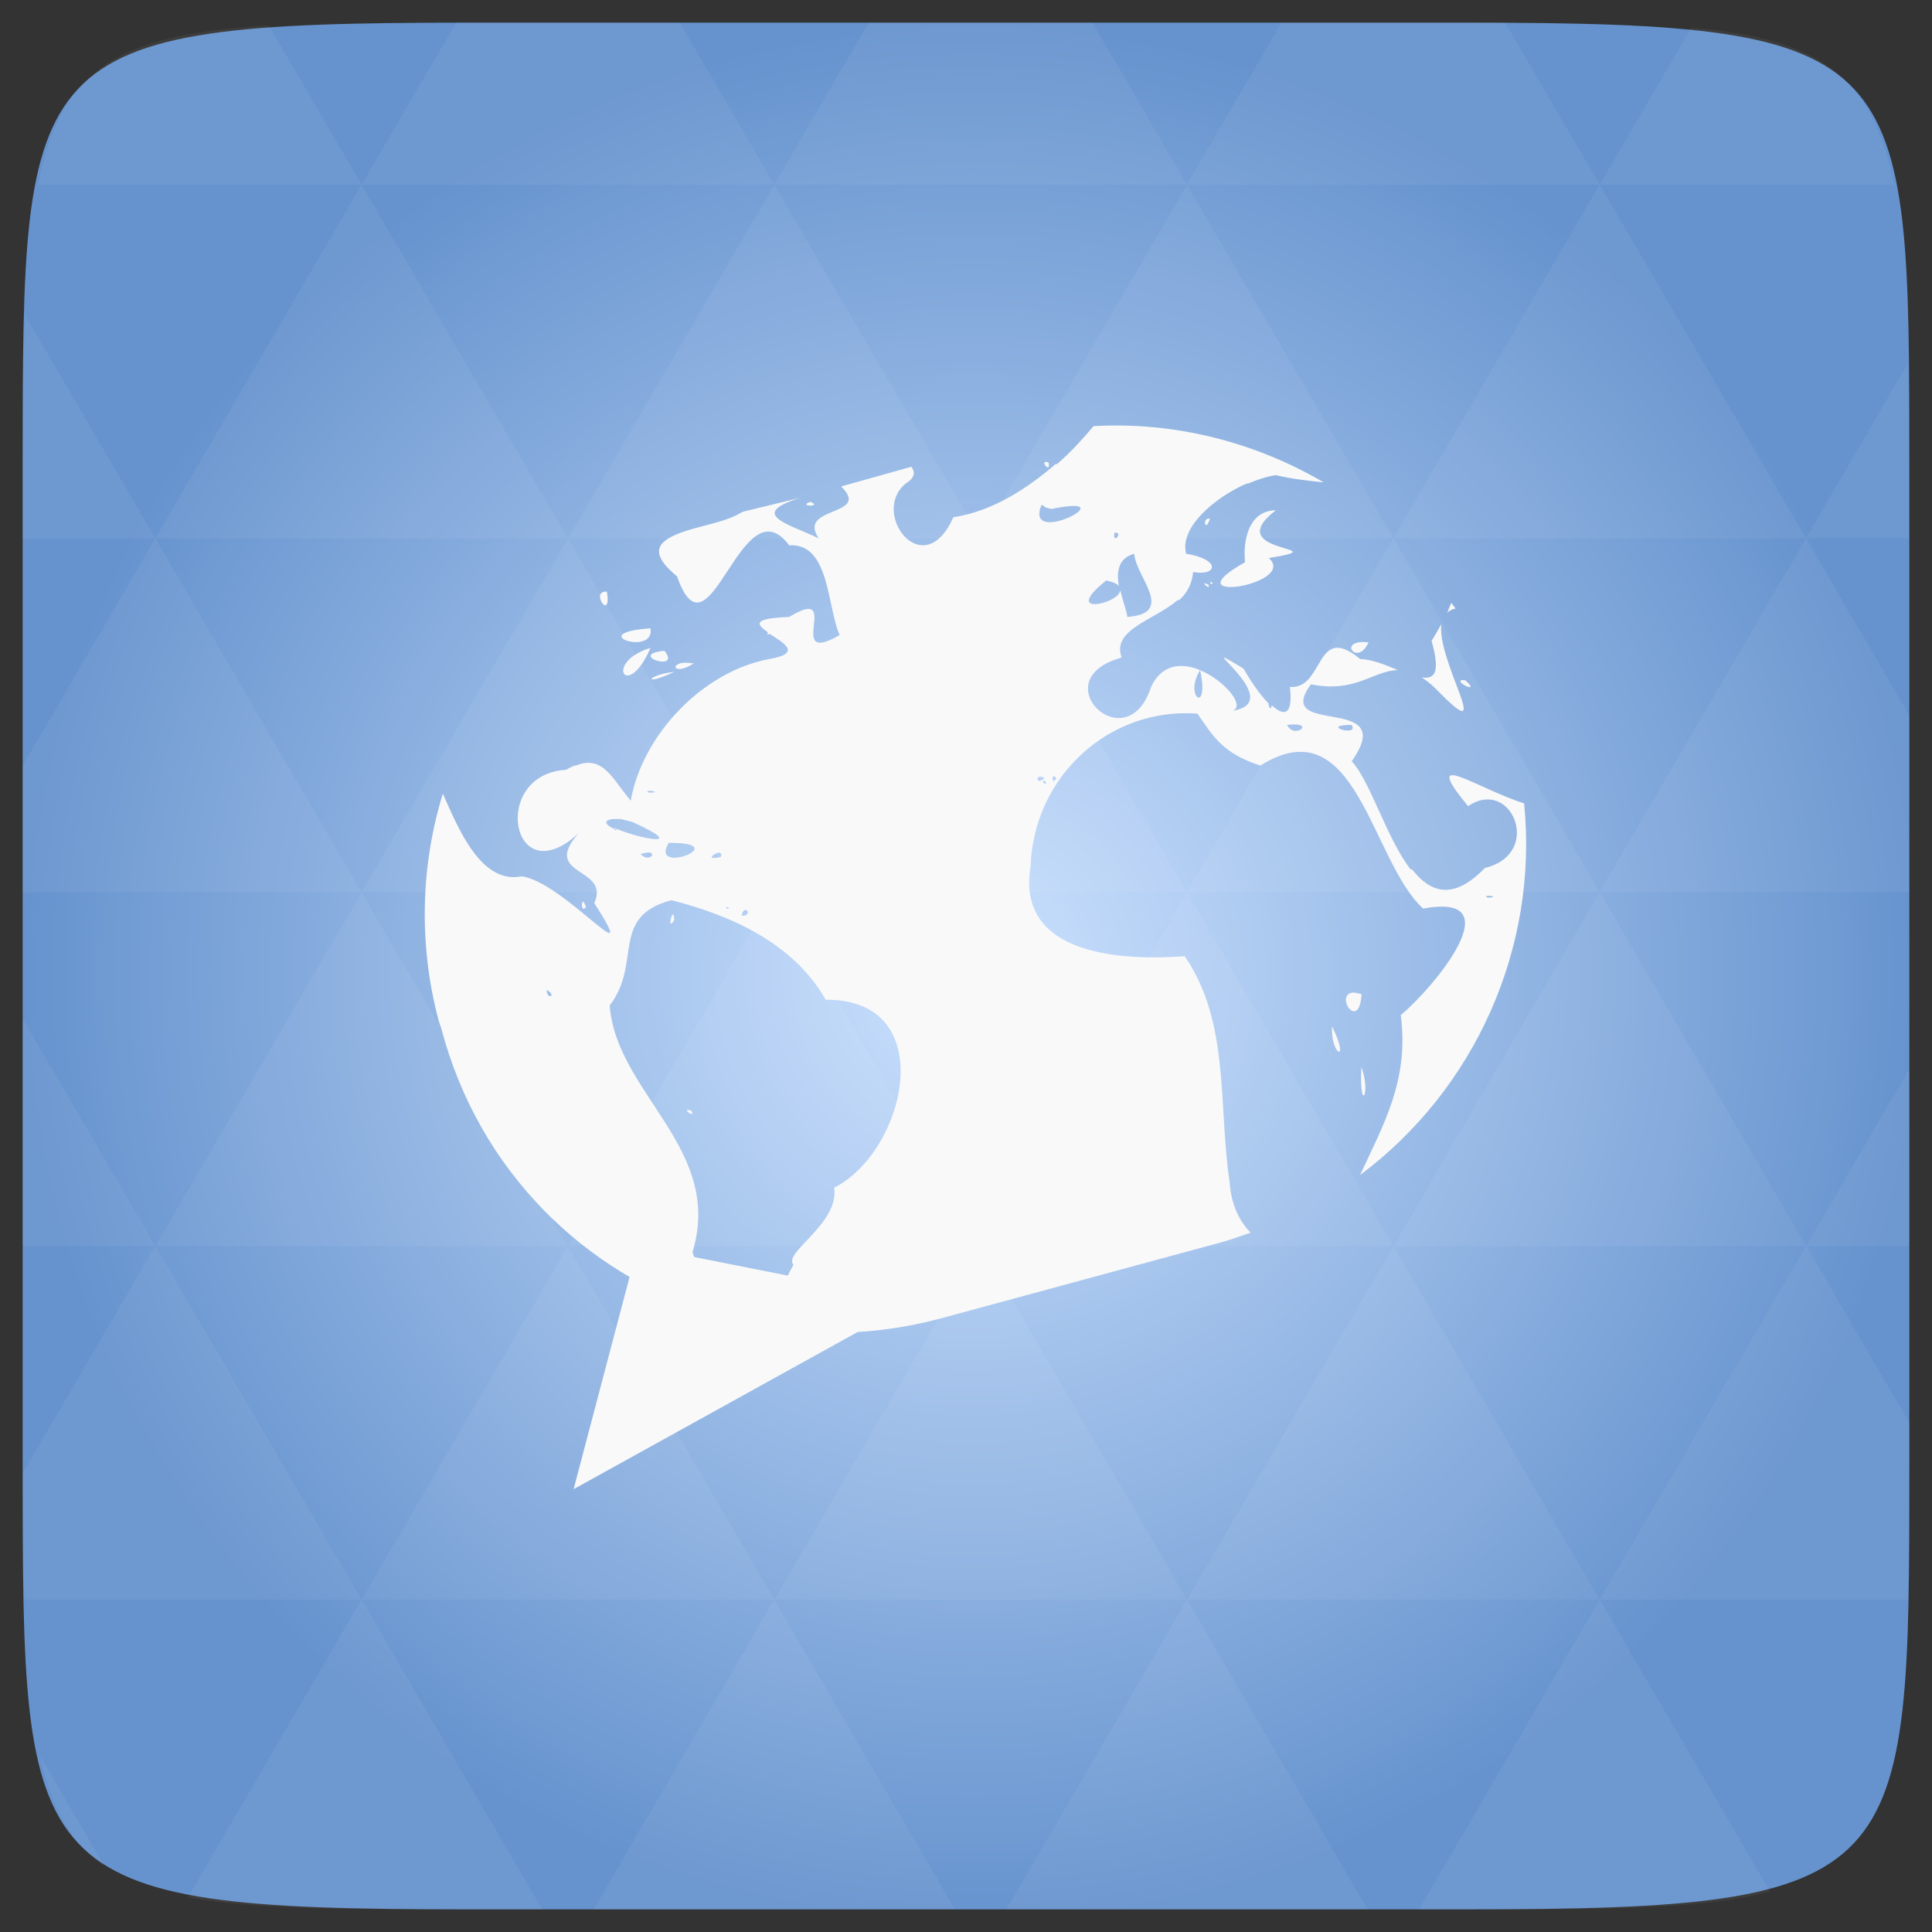 <?xml version="1.0" encoding="UTF-8" standalone="no"?>
<svg
   xmlns:dc="http://purl.org/dc/elements/1.1/"
   xmlns:cc="http://creativecommons.org/ns#"
   xmlns:rdf="http://www.w3.org/1999/02/22-rdf-syntax-ns#"
   xmlns:svg="http://www.w3.org/2000/svg"
   xmlns="http://www.w3.org/2000/svg"
   xmlns:xlink="http://www.w3.org/1999/xlink"
   xmlns:sodipodi="http://sodipodi.sourceforge.net/DTD/sodipodi-0.dtd"
   xmlns:inkscape="http://www.inkscape.org/namespaces/inkscape"
   width="48"
   viewBox="0 0 13.547 13.547"
   height="48"
   id="svg2"
   version="1.1"
   inkscape:version="0.48.4 r9939"
   sodipodi:docname="friends.svg">
  <rect x="0" y="0" width="13.547" height="13.547" fill="#333333" stroke="none"/>
  <sodipodi:namedview
     pagecolor="#ffffff"
     bordercolor="#666666"
     borderopacity="1"
     objecttolerance="10"
     gridtolerance="10"
     guidetolerance="10"
     inkscape:pageopacity="0"
     inkscape:pageshadow="2"
     inkscape:window-width="1280"
     inkscape:window-height="998"
     id="namedview39"
     showgrid="false"
     inkscape:zoom="4.9166667"
     inkscape:cx="2.5798069"
     inkscape:cy="12.540824"
     inkscape:window-x="0"
     inkscape:window-y="0"
     inkscape:window-maximized="1"
     inkscape:current-layer="svg2" />
  <defs
     id="defs4">
    <clipPath
       id="0">
      <path
         d="M 48,18 C -24.285,32.501 62.821,114.55 81,45 81,30.088 66.225,18 48,18 z"
         id="path7" />
    </clipPath>
    <linearGradient
       id="1">
      <stop
         stop-color="#6a97c9"
         id="stop10" />
      <stop
         offset="1"
         stop-color="#92bbe7"
         id="stop12" />
    </linearGradient>
    <linearGradient
       gradientTransform="matrix(0.282,0,0,0.282,0,-283.453)"
       xlink:href="#1"
       id="2"
       y1="1050.36"
       x2="0"
       y2="1006.36"
       gradientUnits="userSpaceOnUse" />
    <radialGradient
       r="128"
       cy="160"
       cx="148.004"
       gradientTransform="matrix(0.183,0,0,0.183,-3.101,-5.296)"
       gradientUnits="userSpaceOnUse"
       id="radialGradient3021"
       xlink:href="#radial0"
       inkscape:collect="always" />
    <radialGradient
       cx="148.004"
       cy="160"
       gradientTransform="matrix(0.183,0,0,0.183,-3.1,-5.297)"
       id="radial0"
       r="128"
       gradientUnits="userSpaceOnUse">
      <stop
         offset="0"
         style="stop-color:#cce2ff"
         id="stop7-9" />
      <stop
         offset="1"
         style="stop-color:#6693ce;stop-opacity:1;"
         id="stop9-9" />
    </radialGradient>
    <radialGradient
       r="128"
       cy="160"
       cx="148.004"
       gradientTransform="matrix(0.052,0,0,0.052,-0.875,-1.495)"
       gradientUnits="userSpaceOnUse"
       id="radialGradient3009"
       xlink:href="#radial0"
       inkscape:collect="always" />
  </defs>
  <path
     inkscape:connector-curvature="0"
     style="fill:url(#radialGradient3009)"
     d="m 13.388,3.259 0,7.029 c 0,2.893 0,3.1 -3.1,3.1 l -7.028,0 c -3.101,0 -3.101,-0.207 -3.101,-3.1 l 0,-7.029 c 0,-2.893 0,-3.1 3.101,-3.1 l 7.028,0 c 3.1,0 3.1,0.207 3.1,3.1 z"
     id="path11" />
  <path
     id="path15"
     d="m 10.799,13.388 c 0.718,-0.003 1.236,-0.023 1.612,-0.125 l -1.194,-2.046 -1.266,2.171 0.336,0 c 0.181,0 0.351,0 0.512,0 z M 11.217,11.217 9.771,8.737 8.323,11.217 z m 0,0 2.16,0 c 0.009,-0.275 0.011,-0.582 0.011,-0.93 l 0,-0.31 -0.723,-1.24 z M 12.665,8.737 11.217,6.256 9.771,8.737 z m 0,0 0.723,0 0,-1.24 z m -2.894,0 -1.447,-2.48 -1.446,2.48 z m -2.894,0 -1.447,2.48 2.894,0 z m 0,0 L 5.429,6.256 3.983,8.737 z m -2.894,0 -1.447,2.48 2.894,0 z m 0,0 -1.447,-2.48 -1.446,2.48 z m -2.894,0 -0.93,1.594 c 0,0.33 0.003,0.624 0.011,0.886 l 2.366,0 z m 0,0 -0.93,-1.594 0,1.594 z m 1.446,2.48 -1.217,2.087 c 0.451,0.083 1.075,0.084 1.941,0.084 l 0.542,0 z m 0,-4.961 -1.446,-2.48 -0.93,1.594 0,0.886 z m 0,0 2.894,0 L 3.983,3.776 z M 3.983,3.776 2.535,1.295 1.089,3.776 z m 0,0 2.894,0 L 5.429,1.295 z M 5.429,1.295 4.766,0.159 l -1.507,0 c -0.021,0 -0.039,0 -0.06,0 L 2.535,1.295 z m 0,0 2.894,0 -0.664,-1.137 -1.567,0 z m 2.894,0 2.894,0 -0.664,-1.137 c -0.088,0 -0.172,0 -0.267,0 l -1.3,0 z m 0,0 -1.446,2.48 2.894,0 z m 1.447,2.48 2.894,0 -1.447,-2.48 z m 0,0 -1.447,2.48 2.894,0 z m 1.446,2.48 2.171,0 0,-1.24 -0.723,-1.24 z m 1.447,-2.48 0.723,0 0,-0.517 c 0,-0.258 -0.002,-0.494 -0.007,-0.712 z M 8.323,6.256 6.877,3.776 5.429,6.256 z m 2.894,-4.961 2.063,0 C 13.123,0.517 12.747,0.271 11.86,0.194 z m -8.682,0 -0.65,-1.116 C 0.852,0.238 0.434,0.461 0.267,1.295 z M 1.089,3.776 0.175,2.208 c -0.012,0.303 -0.017,0.652 -0.017,1.051 l 0,0.517 z m 4.34,7.441 -1.266,2.171 2.532,0 z m 2.894,0 -1.266,2.171 2.532,0 z m -7.591,1.869 -0.452,-0.775 c 0.083,0.372 0.222,0.615 0.452,0.775 z"
     style="fill:#ffffff;fill-opacity:0.051"
     inkscape:connector-curvature="0" />
  <path
     style="fill:#f9f9f9;stroke:none;fill-opacity:1"
     d="M 7.668,2.988 C 7.599,3.069 7.517,3.163 7.412,3.254 l -0.01,0 C 7.207,3.421 6.968,3.583 6.685,3.627 6.475,4.099 6.099,3.598 6.35,3.391 6.414,3.352 6.42,3.311 6.39,3.273 L 5.898,3.411 C 6.116,3.624 5.584,3.545 5.741,3.775 5.525,3.671 5.24,3.607 5.613,3.49 l -0.403,0.098 c -0.005,0.003 -0.014,0.007 -0.02,0.01 -0.074,0.047 -0.204,0.075 -0.325,0.108 -0.068,0.019 -0.133,0.042 -0.177,0.069 -0.089,0.053 -0.108,0.129 0.059,0.266 C 4.976,4.692 5.196,3.371 5.534,3.824 5.82,3.805 5.799,4.26 5.888,4.453 5.49,4.682 5.92,4.091 5.534,4.326 c -0.267,0.01 -0.227,0.054 -0.148,0.108 -0.007,0.001 -0.008,0.027 0.01,0.01 0.096,0.063 0.233,0.136 0,0.177 C 4.935,4.704 4.505,5.147 4.423,5.614 4.301,5.476 4.233,5.288 4.039,5.368 l -0.01,0 c -0.019,0.008 -0.038,0.016 -0.059,0.03 -0.536,0.028 -0.386,0.884 0.089,0.443 C 3.785,6.147 4.284,6.077 4.167,6.332 4.52,6.884 3.948,6.177 3.656,6.145 3.369,6.202 3.209,5.797 3.105,5.565 2.952,6.064 2.932,6.616 3.076,7.158 l 0.02,0.059 C 3.358,8.208 4.098,8.931 5.003,9.213 4.959,9.085 4.914,8.958 4.856,8.78 5.076,8.052 4.322,7.668 4.275,7.05 4.504,6.755 4.274,6.427 4.708,6.312 5.118,6.417 5.561,6.608 5.79,7.01 6.597,7.004 6.358,8.07 5.849,8.328 5.886,8.584 5.486,8.782 5.564,8.869 5.488,8.999 5.438,9.158 5.406,9.311 5.794,9.372 6.201,9.352 6.606,9.242 L 8.563,8.711 C 8.633,8.692 8.702,8.666 8.769,8.643 8.692,8.565 8.633,8.45 8.622,8.289 8.541,7.751 8.626,7.168 8.307,6.705 7.897,6.735 7.121,6.713 7.226,6.076 7.248,5.444 7.777,4.958 8.396,5.004 8.501,5.152 8.565,5.281 8.838,5.368 9.511,4.944 9.612,6.036 9.979,6.371 10.616,6.253 10.051,6.927 9.822,7.118 9.882,7.576 9.699,7.887 9.537,8.239 10.336,7.642 10.789,6.655 10.687,5.633 10.352,5.528 9.951,5.236 10.294,5.653 c 0.305,-0.209 0.53,0.334 0.118,0.433 -0.226,0.234 -0.385,0.17 -0.511,0.01 l -0.01,0 C 9.722,5.878 9.61,5.48 9.478,5.338 9.818,4.856 8.916,5.175 9.192,4.798 9.505,4.863 9.634,4.699 9.802,4.699 9.715,4.662 9.621,4.624 9.537,4.621 9.221,4.359 9.288,4.834 9.045,4.817 9.068,5.021 9.002,5.023 8.917,4.945 c -0.004,0.048 -0.028,-0.001 -0.02,-0.01 C 8.838,4.876 8.774,4.783 8.72,4.689 8.288,4.423 9.048,4.921 8.642,4.984 8.736,4.953 8.588,4.771 8.415,4.699 c 0.069,0.317 -0.118,0.189 0,0 C 8.29,4.647 8.149,4.651 8.071,4.817 7.9,5.346 7.302,4.764 7.865,4.611 7.793,4.414 8.088,4.352 8.258,4.208 l 0.01,0 c 0.058,-0.051 0.091,-0.118 0.098,-0.197 0.174,0.03 0.193,-0.09 -0.049,-0.128 -0.048,-0.18 0.191,-0.389 0.423,-0.492 l 0.01,0 C 8.819,3.362 8.888,3.34 8.946,3.332 9.054,3.357 9.166,3.371 9.281,3.382 8.806,3.103 8.241,2.955 7.668,2.988 z m -2.596,0.118 0.02,0.01 -0.02,-0.01 z m -0.089,0.02 0.01,0 -0.01,0 z m -0.384,0.039 0.02,0 -0.02,0 z m 0.452,0.079 -0.02,0.01 0.02,-0.01 z m 2.272,0 c -0.006,0.016 0.043,0.066 0.03,0 -0.018,-0.009 -0.028,-0.005 -0.03,0 z m -1.642,0.275 c -0.095,0.035 0.096,0.035 0,0 z m 1.623,0.02 0.03,0.02 0.039,0.01 C 7.923,3.454 7.17,3.852 7.304,3.539 z m 1.642,0.039 C 8.757,3.58 8.714,3.787 8.73,3.942 8.193,4.244 9.105,4.1 8.897,3.913 9.411,3.829 8.541,3.888 8.946,3.578 z m -0.462,0.059 c -0.057,-0.014 -0.034,0.108 0,0 z m -0.669,0.098 c 0.068,-0.007 -0.018,0.092 0,0 z m 0.138,0.148 c 0.011,0.163 0.295,0.418 -0.049,0.443 0.003,-0.017 -0.028,-0.104 -0.049,-0.187 -0.004,0.094 -0.42,0.188 -0.098,-0.069 0.051,0.012 0.076,0.023 0.089,0.039 C 7.827,4.01 7.841,3.913 7.953,3.883 z m 0.531,0.197 c 4.493e-4,0.008 0.009,0.024 0.02,0.01 -0.005,-0.007 -0.017,-0.009 -0.02,-0.01 z m -0.039,0.01 c -0.005,0.008 0.041,0.047 0.03,0.01 -0.015,-0.006 -0.028,-0.012 -0.03,-0.01 z m -4.189,0.059 c -0.125,-0.012 0.034,0.22 0,0 z m 5.92,0.079 c -0.011,0.021 -0.017,0.046 -0.029,0.069 0.015,-0.014 0.033,-0.025 0.059,-0.03 -0.009,-0.014 -0.02,-0.026 -0.029,-0.039 z m -0.069,0.148 c -0.023,0.039 -0.042,0.076 -0.069,0.118 0.065,0.23 0.018,0.269 -0.069,0.256 0.032,0.021 0.061,0.043 0.098,0.079 0.434,0.448 0.009,-0.182 0.039,-0.452 z m -5.546,0.03 c -0.474,0.032 0.035,0.2 0,0 z m 4.966,0.098 c -0.123,0.02 7.159e-4,0.155 0.069,0 -0.029,-0.003 -0.051,-0.003 -0.069,0 z m -4.966,0.039 c -0.334,0.102 -0.162,0.379 0,0 z m 0.098,0.02 c -0.271,0.028 0.125,0.156 0,0 z m 0.108,0.089 c -0.064,0.02 -0.024,0.077 0.098,0 -0.045,-0.007 -0.077,-0.007 -0.098,0 z m -0.039,0.059 c -0.194,0.021 -0.23,0.109 0,0 z m 5.517,0.059 c -0.036,0.017 0.141,0.1 0.029,0 -0.015,-9.466e-4 -0.024,-0.002 -0.029,0 z M 9.025,5.083 c 0.214,-0.025 0.048,0.106 0,0 z m 0.452,0 c 0.06,0.089 -0.237,2.864e-4 0,0 z M 7.304,5.447 c 0.018,0.003 0.032,0.016 -0.02,0.03 -0.022,-0.026 0.001,-0.032 0.02,-0.03 z m 0.079,0 c 0.012,-0.014 0.043,0.019 0,0.03 -0.003,-0.019 -0.004,-0.025 0,-0.03 z m -0.069,0.03 c 0.004,-0.009 0.038,0.009 0.01,0.02 -0.009,-0.009 -0.011,-0.017 -0.01,-0.02 z m -2.763,0.069 c 0.026,-0.004 0.08,0.016 -0.01,0.01 -0.003,-0.01 0.001,-0.009 0.01,-0.01 z m -0.256,0.197 0.059,0 0.079,0.02 c 0.409,0.186 0.055,0.12 -0.108,0.049 -0.003,0.002 -0.001,0.007 -0.01,0.01 -0.006,-0.005 -0.009,-0.007 -0.01,-0.01 -0.059,-0.028 -0.079,-0.059 -0.01,-0.069 z m 0.01,0.069 c 0.005,0.002 0.014,-0.002 0.02,0 -0.008,-0.005 -0.022,-0.009 -0.02,0 z m 0.384,0.098 c 0.472,-0.003 -0.143,0.236 0,0 z m -0.128,0.069 c 0.036,0.011 -0.015,0.066 -0.069,0.01 0.034,-0.012 0.057,-0.013 0.069,-0.01 z m 0.482,0 c 0.01,7.864e-4 0.021,0.011 0.01,0.03 -0.115,0.027 -0.04,-0.032 -0.01,-0.03 z m 5.379,0.305 c 0.018,-0.007 0.093,0.006 0.01,0.01 -0.015,-0.01 -0.016,-0.008 -0.01,-0.01 z m -6.333,0.039 c -0.014,-0.002 -0.014,0.075 0.02,0.039 -0.007,-0.023 -0.015,-0.039 -0.02,-0.039 z m 1.003,0.039 c 0.002,-0.003 0.014,0.001 0.02,0 -0.002,0.002 -0.002,0.006 -0.01,0.01 -0.01,-0.002 -0.012,-0.007 -0.01,-0.01 z m 0.128,0.02 c 0.023,-0.011 0.046,0.04 -0.02,0.039 0.004,-0.02 0.012,-0.036 0.02,-0.039 z m -0.502,0.03 c -0.015,0.004 -0.033,0.113 0.01,0.039 -0.003,-0.033 -0.005,-0.041 -0.01,-0.039 z M 3.833,6.941 c 0.074,0.039 0.004,0.076 0,0 z m 5.645,0.02 c -0.117,0.027 0.054,0.272 0.069,0.01 -0.03,-0.007 -0.052,-0.014 -0.069,-0.01 z M 9.34,7.197 c -0.01,0.208 0.132,0.264 0,0 z m -7.69,0.226 0.01,0.01 -0.01,-0.01 z m 0.059,0.02 0,0.01 0,-0.01 z m 7.837,0.039 c -0.018,0.328 0.071,0.196 0,0 z m -4.73,0.305 c 7.42e-5,0.011 0.062,0.048 0.03,0 -0.018,-0.007 -0.03,-0.004 -0.03,0 z m 0.207,1.564 0.01,0 -0.01,0 z"
     id="rect33"
     inkscape:connector-curvature="0" />
  <path
     d="M 4.022,10.442 4.472,8.736 6.411,9.12 z"
     fill="#ecece9"
     id="path35"
     style="fill:#f9f9f9;fill-opacity:1" />
</svg>

